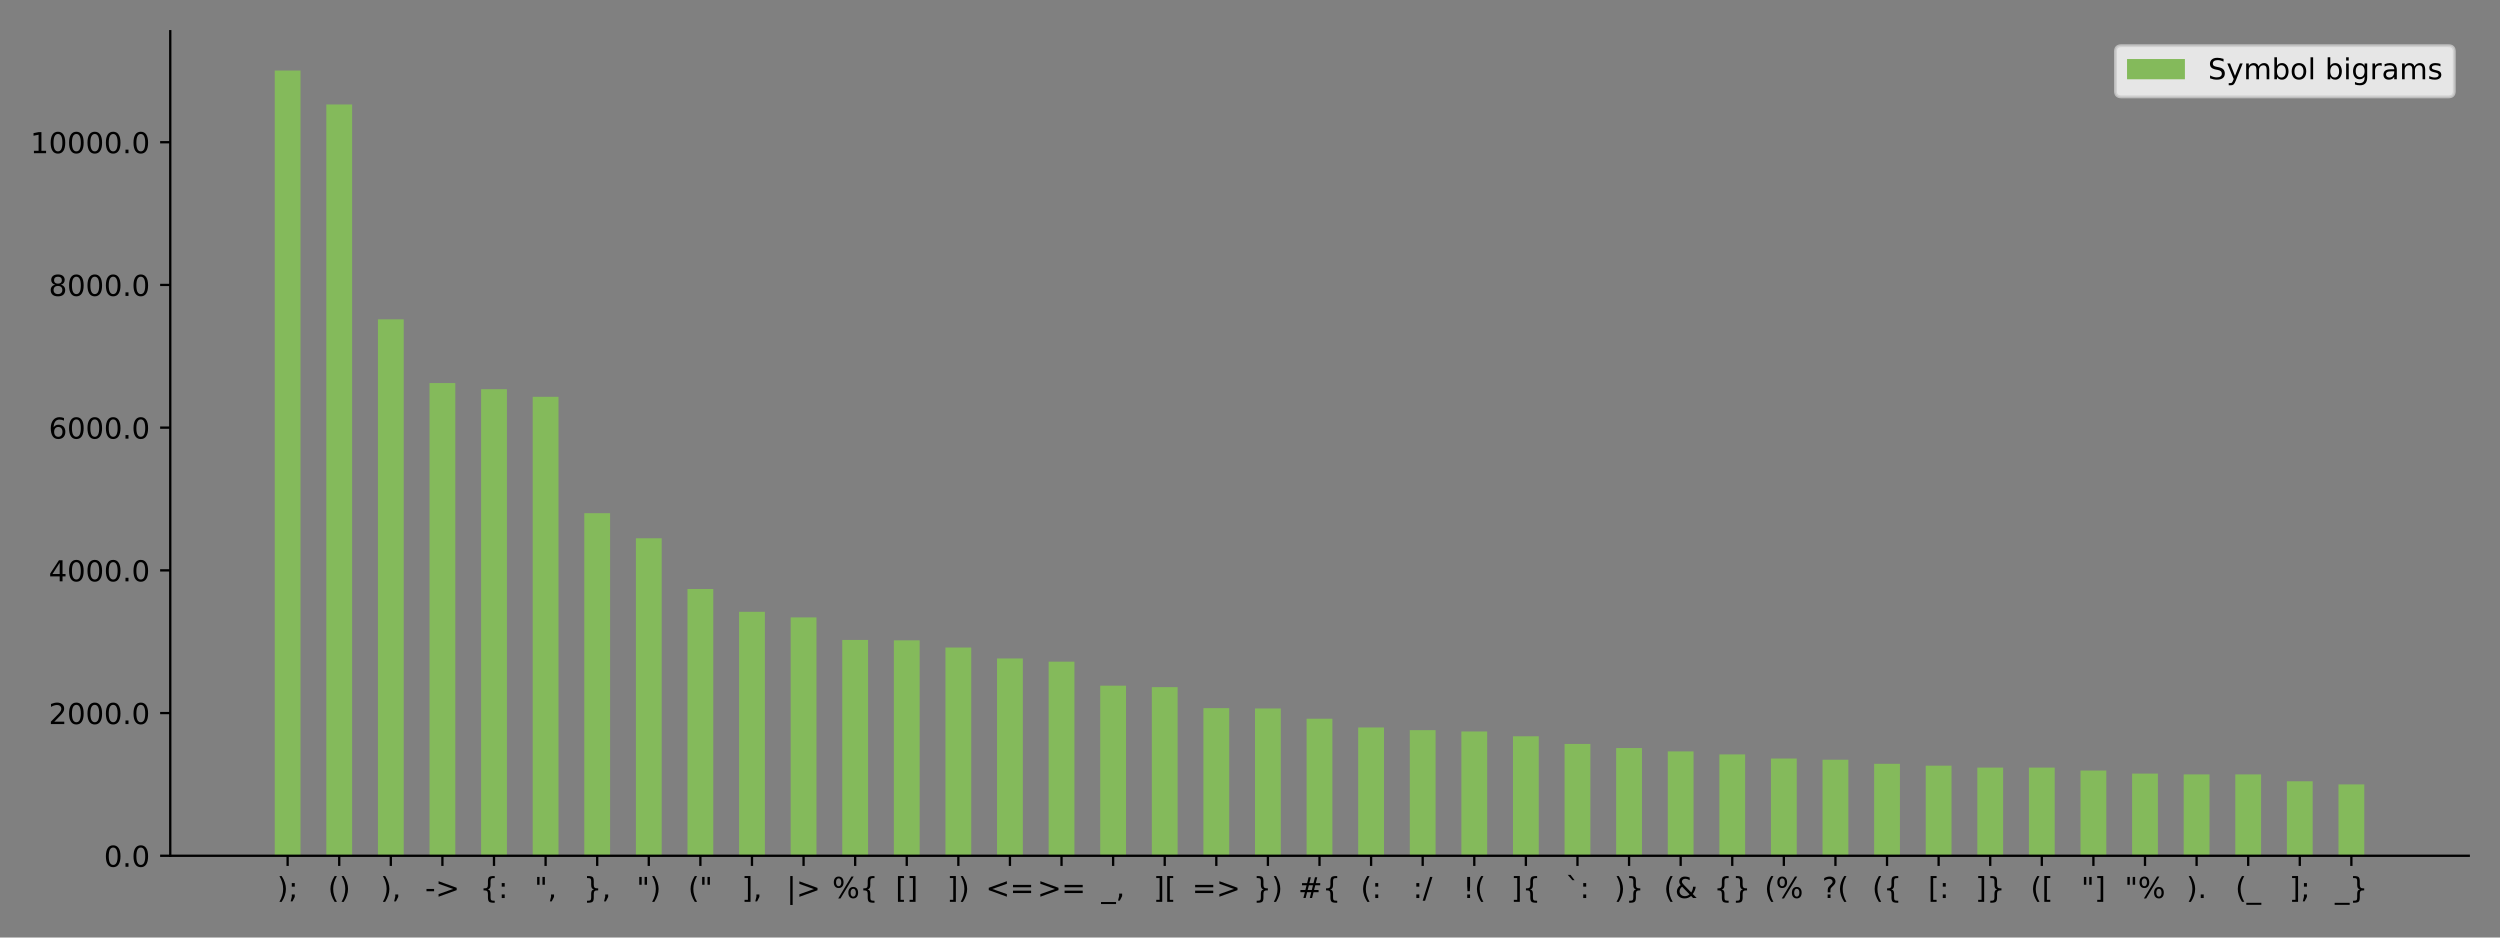 <?xml version="1.0" encoding="utf-8" standalone="no"?>
<!DOCTYPE svg PUBLIC "-//W3C//DTD SVG 1.1//EN"
  "http://www.w3.org/Graphics/SVG/1.1/DTD/svg11.dtd">
<!-- Created with matplotlib (https://matplotlib.org/) -->
<svg height="324pt" version="1.1" viewBox="0 0 864 324" width="864pt" xmlns="http://www.w3.org/2000/svg" xmlns:xlink="http://www.w3.org/1999/xlink">
 <rect x="0" y="0" width="864" height="324" fill="#808080" stroke="none"/>
 <defs>
  <style type="text/css">*{stroke-linecap:butt;stroke-linejoin:round;}</style>
 </defs>
 <g id="figure_1">
  <g id="patch_1">
   <path d="M 0 324 
L 864 324 
L 864 0 
L 0 0 
z
" style="fill:none;"/>
  </g>
  <g id="axes_1">
   <g id="patch_2">
    <path d="M 58.84 295.76 
L 853.2 295.76 
L 853.2 10.8 
L 58.84 10.8 
z
" style="fill:none;"/>
   </g>
   <g id="patch_3">
    <path clip-path="url(#p7d5619ee3f)" d="M 94.947 295.76 
L 103.863 295.76 
L 103.863 24.37 
L 94.947 24.37 
z
" style="fill:#84ba5b;"/>
   </g>
   <g id="patch_4">
    <path clip-path="url(#p7d5619ee3f)" d="M 112.778 295.76 
L 121.693 295.76 
L 121.693 36.108 
L 112.778 36.108 
z
" style="fill:#84ba5b;"/>
   </g>
   <g id="patch_5">
    <path clip-path="url(#p7d5619ee3f)" d="M 130.609 295.76 
L 139.524 295.76 
L 139.524 110.361 
L 130.609 110.361 
z
" style="fill:#84ba5b;"/>
   </g>
   <g id="patch_6">
    <path clip-path="url(#p7d5619ee3f)" d="M 148.44 295.76 
L 157.355 295.76 
L 157.355 132.383 
L 148.44 132.383 
z
" style="fill:#84ba5b;"/>
   </g>
   <g id="patch_7">
    <path clip-path="url(#p7d5619ee3f)" d="M 166.27 295.76 
L 175.186 295.76 
L 175.186 134.504 
L 166.27 134.504 
z
" style="fill:#84ba5b;"/>
   </g>
   <g id="patch_8">
    <path clip-path="url(#p7d5619ee3f)" d="M 184.101 295.76 
L 193.016 295.76 
L 193.016 137.143 
L 184.101 137.143 
z
" style="fill:#84ba5b;"/>
   </g>
   <g id="patch_9">
    <path clip-path="url(#p7d5619ee3f)" d="M 201.932 295.76 
L 210.847 295.76 
L 210.847 177.364 
L 201.932 177.364 
z
" style="fill:#84ba5b;"/>
   </g>
   <g id="patch_10">
    <path clip-path="url(#p7d5619ee3f)" d="M 219.763 295.76 
L 228.678 295.76 
L 228.678 186.02 
L 219.763 186.02 
z
" style="fill:#84ba5b;"/>
   </g>
   <g id="patch_11">
    <path clip-path="url(#p7d5619ee3f)" d="M 237.593 295.76 
L 246.509 295.76 
L 246.509 203.554 
L 237.593 203.554 
z
" style="fill:#84ba5b;"/>
   </g>
   <g id="patch_12">
    <path clip-path="url(#p7d5619ee3f)" d="M 255.424 295.76 
L 264.339 295.76 
L 264.339 211.445 
L 255.424 211.445 
z
" style="fill:#84ba5b;"/>
   </g>
   <g id="patch_13">
    <path clip-path="url(#p7d5619ee3f)" d="M 273.255 295.76 
L 282.17 295.76 
L 282.17 213.369 
L 273.255 213.369 
z
" style="fill:#84ba5b;"/>
   </g>
   <g id="patch_14">
    <path clip-path="url(#p7d5619ee3f)" d="M 291.086 295.76 
L 300.001 295.76 
L 300.001 221.162 
L 291.086 221.162 
z
" style="fill:#84ba5b;"/>
   </g>
   <g id="patch_15">
    <path clip-path="url(#p7d5619ee3f)" d="M 308.916 295.76 
L 317.832 295.76 
L 317.832 221.309 
L 308.916 221.309 
z
" style="fill:#84ba5b;"/>
   </g>
   <g id="patch_16">
    <path clip-path="url(#p7d5619ee3f)" d="M 326.747 295.76 
L 335.662 295.76 
L 335.662 223.776 
L 326.747 223.776 
z
" style="fill:#84ba5b;"/>
   </g>
   <g id="patch_17">
    <path clip-path="url(#p7d5619ee3f)" d="M 344.578 295.76 
L 353.493 295.76 
L 353.493 227.573 
L 344.578 227.573 
z
" style="fill:#84ba5b;"/>
   </g>
   <g id="patch_18">
    <path clip-path="url(#p7d5619ee3f)" d="M 362.409 295.76 
L 371.324 295.76 
L 371.324 228.683 
L 362.409 228.683 
z
" style="fill:#84ba5b;"/>
   </g>
   <g id="patch_19">
    <path clip-path="url(#p7d5619ee3f)" d="M 380.239 295.76 
L 389.155 295.76 
L 389.155 236.969 
L 380.239 236.969 
z
" style="fill:#84ba5b;"/>
   </g>
   <g id="patch_20">
    <path clip-path="url(#p7d5619ee3f)" d="M 398.07 295.76 
L 406.985 295.76 
L 406.985 237.462 
L 398.07 237.462 
z
" style="fill:#84ba5b;"/>
   </g>
   <g id="patch_21">
    <path clip-path="url(#p7d5619ee3f)" d="M 415.901 295.76 
L 424.816 295.76 
L 424.816 244.737 
L 415.901 244.737 
z
" style="fill:#84ba5b;"/>
   </g>
   <g id="patch_22">
    <path clip-path="url(#p7d5619ee3f)" d="M 433.732 295.76 
L 442.647 295.76 
L 442.647 244.836 
L 433.732 244.836 
z
" style="fill:#84ba5b;"/>
   </g>
   <g id="patch_23">
    <path clip-path="url(#p7d5619ee3f)" d="M 451.562 295.76 
L 460.478 295.76 
L 460.478 248.387 
L 451.562 248.387 
z
" style="fill:#84ba5b;"/>
   </g>
   <g id="patch_24">
    <path clip-path="url(#p7d5619ee3f)" d="M 469.393 295.76 
L 478.308 295.76 
L 478.308 251.42 
L 469.393 251.42 
z
" style="fill:#84ba5b;"/>
   </g>
   <g id="patch_25">
    <path clip-path="url(#p7d5619ee3f)" d="M 487.224 295.76 
L 496.139 295.76 
L 496.139 252.333 
L 487.224 252.333 
z
" style="fill:#84ba5b;"/>
   </g>
   <g id="patch_26">
    <path clip-path="url(#p7d5619ee3f)" d="M 505.055 295.76 
L 513.97 295.76 
L 513.97 252.801 
L 505.055 252.801 
z
" style="fill:#84ba5b;"/>
   </g>
   <g id="patch_27">
    <path clip-path="url(#p7d5619ee3f)" d="M 522.885 295.76 
L 531.801 295.76 
L 531.801 254.453 
L 522.885 254.453 
z
" style="fill:#84ba5b;"/>
   </g>
   <g id="patch_28">
    <path clip-path="url(#p7d5619ee3f)" d="M 540.716 295.76 
L 549.631 295.76 
L 549.631 257.092 
L 540.716 257.092 
z
" style="fill:#84ba5b;"/>
   </g>
   <g id="patch_29">
    <path clip-path="url(#p7d5619ee3f)" d="M 558.547 295.76 
L 567.462 295.76 
L 567.462 258.522 
L 558.547 258.522 
z
" style="fill:#84ba5b;"/>
   </g>
   <g id="patch_30">
    <path clip-path="url(#p7d5619ee3f)" d="M 576.378 295.76 
L 585.293 295.76 
L 585.293 259.681 
L 576.378 259.681 
z
" style="fill:#84ba5b;"/>
   </g>
   <g id="patch_31">
    <path clip-path="url(#p7d5619ee3f)" d="M 594.208 295.76 
L 603.124 295.76 
L 603.124 260.717 
L 594.208 260.717 
z
" style="fill:#84ba5b;"/>
   </g>
   <g id="patch_32">
    <path clip-path="url(#p7d5619ee3f)" d="M 612.039 295.76 
L 620.954 295.76 
L 620.954 262.148 
L 612.039 262.148 
z
" style="fill:#84ba5b;"/>
   </g>
   <g id="patch_33">
    <path clip-path="url(#p7d5619ee3f)" d="M 629.87 295.76 
L 638.785 295.76 
L 638.785 262.567 
L 629.87 262.567 
z
" style="fill:#84ba5b;"/>
   </g>
   <g id="patch_34">
    <path clip-path="url(#p7d5619ee3f)" d="M 647.701 295.76 
L 656.616 295.76 
L 656.616 263.972 
L 647.701 263.972 
z
" style="fill:#84ba5b;"/>
   </g>
   <g id="patch_35">
    <path clip-path="url(#p7d5619ee3f)" d="M 665.531 295.76 
L 674.447 295.76 
L 674.447 264.614 
L 665.531 264.614 
z
" style="fill:#84ba5b;"/>
   </g>
   <g id="patch_36">
    <path clip-path="url(#p7d5619ee3f)" d="M 683.362 295.76 
L 692.277 295.76 
L 692.277 265.279 
L 683.362 265.279 
z
" style="fill:#84ba5b;"/>
   </g>
   <g id="patch_37">
    <path clip-path="url(#p7d5619ee3f)" d="M 701.193 295.76 
L 710.108 295.76 
L 710.108 265.279 
L 701.193 265.279 
z
" style="fill:#84ba5b;"/>
   </g>
   <g id="patch_38">
    <path clip-path="url(#p7d5619ee3f)" d="M 719.024 295.76 
L 727.939 295.76 
L 727.939 266.291 
L 719.024 266.291 
z
" style="fill:#84ba5b;"/>
   </g>
   <g id="patch_39">
    <path clip-path="url(#p7d5619ee3f)" d="M 736.854 295.76 
L 745.77 295.76 
L 745.77 267.351 
L 736.854 267.351 
z
" style="fill:#84ba5b;"/>
   </g>
   <g id="patch_40">
    <path clip-path="url(#p7d5619ee3f)" d="M 754.685 295.76 
L 763.6 295.76 
L 763.6 267.622 
L 754.685 267.622 
z
" style="fill:#84ba5b;"/>
   </g>
   <g id="patch_41">
    <path clip-path="url(#p7d5619ee3f)" d="M 772.516 295.76 
L 781.431 295.76 
L 781.431 267.622 
L 772.516 267.622 
z
" style="fill:#84ba5b;"/>
   </g>
   <g id="patch_42">
    <path clip-path="url(#p7d5619ee3f)" d="M 790.347 295.76 
L 799.262 295.76 
L 799.262 270.014 
L 790.347 270.014 
z
" style="fill:#84ba5b;"/>
   </g>
   <g id="patch_43">
    <path clip-path="url(#p7d5619ee3f)" d="M 808.177 295.76 
L 817.093 295.76 
L 817.093 271.099 
L 808.177 271.099 
z
" style="fill:#84ba5b;"/>
   </g>
   <g id="matplotlib.axis_1">
    <g id="xtick_1">
     <g id="line2d_1">
      <defs>
       <path d="M 0 0 
L 0 3.5 
" id="m9cc3ed245c" style="stroke:#000000;stroke-width:0.8;"/>
      </defs>
      <g>
       <use style="stroke:#000000;stroke-width:0.8;" x="99.405" xlink:href="#m9cc3ed245c" y="295.76"/>
      </g>
     </g>
     <g id="text_1">
      <!-- ); -->
      <g transform="translate(95.77 310.358)scale(0.1 -0.1)">
       <defs>
        <path d="M 8.016 75.875 
L 15.828 75.875 
Q 23.141 64.359 26.781 53.312 
Q 30.422 42.281 30.422 31.391 
Q 30.422 20.453 26.781 9.375 
Q 23.141 -1.703 15.828 -13.188 
L 8.016 -13.188 
Q 14.5 -2 17.703 9.062 
Q 20.906 20.125 20.906 31.391 
Q 20.906 42.672 17.703 53.656 
Q 14.5 64.656 8.016 75.875 
z
" id="DejaVuSans-41"/>
        <path d="M 11.719 51.703 
L 22.016 51.703 
L 22.016 39.312 
L 11.719 39.312 
z
M 11.719 12.406 
L 22.016 12.406 
L 22.016 4 
L 14.016 -11.625 
L 7.719 -11.625 
L 11.719 4 
z
" id="DejaVuSans-59"/>
       </defs>
       <use xlink:href="#DejaVuSans-41"/>
       <use x="39.014" xlink:href="#DejaVuSans-59"/>
      </g>
     </g>
    </g>
    <g id="xtick_2">
     <g id="line2d_2">
      <g>
       <use style="stroke:#000000;stroke-width:0.8;" x="117.236" xlink:href="#m9cc3ed245c" y="295.76"/>
      </g>
     </g>
     <g id="text_2">
      <!-- () -->
      <g transform="translate(113.334 310.358)scale(0.1 -0.1)">
       <defs>
        <path d="M 31 75.875 
Q 24.469 64.656 21.281 53.656 
Q 18.109 42.672 18.109 31.391 
Q 18.109 20.125 21.312 9.062 
Q 24.516 -2 31 -13.188 
L 23.188 -13.188 
Q 15.875 -1.703 12.234 9.375 
Q 8.594 20.453 8.594 31.391 
Q 8.594 42.281 12.203 53.312 
Q 15.828 64.359 23.188 75.875 
z
" id="DejaVuSans-40"/>
       </defs>
       <use xlink:href="#DejaVuSans-40"/>
       <use x="39.014" xlink:href="#DejaVuSans-41"/>
      </g>
     </g>
    </g>
    <g id="xtick_3">
     <g id="line2d_3">
      <g>
       <use style="stroke:#000000;stroke-width:0.8;" x="135.066" xlink:href="#m9cc3ed245c" y="295.76"/>
      </g>
     </g>
     <g id="text_3">
      <!-- ), -->
      <g transform="translate(131.527 310.358)scale(0.1 -0.1)">
       <defs>
        <path d="M 11.719 12.406 
L 22.016 12.406 
L 22.016 4 
L 14.016 -11.625 
L 7.719 -11.625 
L 11.719 4 
z
" id="DejaVuSans-44"/>
       </defs>
       <use xlink:href="#DejaVuSans-41"/>
       <use x="39.014" xlink:href="#DejaVuSans-44"/>
      </g>
     </g>
    </g>
    <g id="xtick_4">
     <g id="line2d_4">
      <g>
       <use style="stroke:#000000;stroke-width:0.8;" x="152.897" xlink:href="#m9cc3ed245c" y="295.76"/>
      </g>
     </g>
     <g id="text_4">
      <!-- -&gt; -->
      <g transform="translate(146.903 310.358)scale(0.1 -0.1)">
       <defs>
        <path d="M 4.891 31.391 
L 31.203 31.391 
L 31.203 23.391 
L 4.891 23.391 
z
" id="DejaVuSans-45"/>
        <path d="M 10.594 49.219 
L 10.594 58.109 
L 73.188 35.406 
L 73.188 27.297 
L 10.594 4.594 
L 10.594 13.484 
L 60.891 31.297 
z
" id="DejaVuSans-62"/>
       </defs>
       <use xlink:href="#DejaVuSans-45"/>
       <use x="36.084" xlink:href="#DejaVuSans-62"/>
      </g>
     </g>
    </g>
    <g id="xtick_5">
     <g id="line2d_5">
      <g>
       <use style="stroke:#000000;stroke-width:0.8;" x="170.728" xlink:href="#m9cc3ed245c" y="295.76"/>
      </g>
     </g>
     <g id="text_5">
      <!-- {: -->
      <g transform="translate(165.862 310.358)scale(0.1 -0.1)">
       <defs>
        <path d="M 51.125 -9.281 
L 51.125 -16.312 
L 48.094 -16.312 
Q 35.938 -16.312 31.812 -12.688 
Q 27.688 -9.078 27.688 1.703 
L 27.688 13.375 
Q 27.688 20.75 25.047 23.578 
Q 22.406 26.422 15.484 26.422 
L 12.5 26.422 
L 12.5 33.406 
L 15.484 33.406 
Q 22.469 33.406 25.078 36.203 
Q 27.688 39.016 27.688 46.297 
L 27.688 58.016 
Q 27.688 68.797 31.812 72.391 
Q 35.938 75.984 48.094 75.984 
L 51.125 75.984 
L 51.125 69 
L 47.797 69 
Q 40.922 69 38.812 66.844 
Q 36.719 64.703 36.719 57.812 
L 36.719 45.703 
Q 36.719 38.031 34.5 34.562 
Q 32.281 31.109 26.906 29.891 
Q 32.328 28.562 34.516 25.094 
Q 36.719 21.625 36.719 14.016 
L 36.719 1.906 
Q 36.719 -4.984 38.812 -7.125 
Q 40.922 -9.281 47.797 -9.281 
z
" id="DejaVuSans-123"/>
        <path d="M 11.719 12.406 
L 22.016 12.406 
L 22.016 0 
L 11.719 0 
z
M 11.719 51.703 
L 22.016 51.703 
L 22.016 39.312 
L 11.719 39.312 
z
" id="DejaVuSans-58"/>
       </defs>
       <use xlink:href="#DejaVuSans-123"/>
       <use x="63.623" xlink:href="#DejaVuSans-58"/>
      </g>
     </g>
    </g>
    <g id="xtick_6">
     <g id="line2d_6">
      <g>
       <use style="stroke:#000000;stroke-width:0.8;" x="188.559" xlink:href="#m9cc3ed245c" y="295.76"/>
      </g>
     </g>
     <g id="text_6">
      <!-- ", -->
      <g transform="translate(184.67 310.358)scale(0.1 -0.1)">
       <defs>
        <path d="M 17.922 72.906 
L 17.922 45.797 
L 9.625 45.797 
L 9.625 72.906 
z
M 36.375 72.906 
L 36.375 45.797 
L 28.078 45.797 
L 28.078 72.906 
z
" id="DejaVuSans-34"/>
       </defs>
       <use xlink:href="#DejaVuSans-34"/>
       <use x="45.996" xlink:href="#DejaVuSans-44"/>
      </g>
     </g>
    </g>
    <g id="xtick_7">
     <g id="line2d_7">
      <g>
       <use style="stroke:#000000;stroke-width:0.8;" x="206.389" xlink:href="#m9cc3ed245c" y="295.76"/>
      </g>
     </g>
     <g id="text_7">
      <!-- }, -->
      <g transform="translate(201.619 310.358)scale(0.1 -0.1)">
       <defs>
        <path d="M 12.5 -9.281 
L 15.922 -9.281 
Q 22.75 -9.281 24.828 -7.172 
Q 26.906 -5.078 26.906 1.906 
L 26.906 14.016 
Q 26.906 21.625 29.094 25.094 
Q 31.297 28.562 36.719 29.891 
Q 31.297 31.109 29.094 34.562 
Q 26.906 38.031 26.906 45.703 
L 26.906 57.812 
Q 26.906 64.75 24.828 66.875 
Q 22.75 69 15.922 69 
L 12.5 69 
L 12.5 75.984 
L 15.578 75.984 
Q 27.734 75.984 31.812 72.391 
Q 35.891 68.797 35.891 58.016 
L 35.891 46.297 
Q 35.891 39.016 38.516 36.203 
Q 41.156 33.406 48.094 33.406 
L 51.125 33.406 
L 51.125 26.422 
L 48.094 26.422 
Q 41.156 26.422 38.516 23.578 
Q 35.891 20.75 35.891 13.375 
L 35.891 1.703 
Q 35.891 -9.078 31.812 -12.688 
Q 27.734 -16.312 15.578 -16.312 
L 12.5 -16.312 
z
" id="DejaVuSans-125"/>
       </defs>
       <use xlink:href="#DejaVuSans-125"/>
       <use x="63.623" xlink:href="#DejaVuSans-44"/>
      </g>
     </g>
    </g>
    <g id="xtick_8">
     <g id="line2d_8">
      <g>
       <use style="stroke:#000000;stroke-width:0.8;" x="224.22" xlink:href="#m9cc3ed245c" y="295.76"/>
      </g>
     </g>
     <g id="text_8">
      <!-- ") -->
      <g transform="translate(219.969 310.358)scale(0.1 -0.1)">
       <use xlink:href="#DejaVuSans-34"/>
       <use x="45.996" xlink:href="#DejaVuSans-41"/>
      </g>
     </g>
    </g>
    <g id="xtick_9">
     <g id="line2d_9">
      <g>
       <use style="stroke:#000000;stroke-width:0.8;" x="242.051" xlink:href="#m9cc3ed245c" y="295.76"/>
      </g>
     </g>
     <g id="text_9">
      <!-- (" -->
      <g transform="translate(237.8 310.358)scale(0.1 -0.1)">
       <use xlink:href="#DejaVuSans-40"/>
       <use x="39.014" xlink:href="#DejaVuSans-34"/>
      </g>
     </g>
    </g>
    <g id="xtick_10">
     <g id="line2d_10">
      <g>
       <use style="stroke:#000000;stroke-width:0.8;" x="259.882" xlink:href="#m9cc3ed245c" y="295.76"/>
      </g>
     </g>
     <g id="text_10">
      <!-- ], -->
      <g transform="translate(256.342 310.358)scale(0.1 -0.1)">
       <defs>
        <path d="M 30.422 75.984 
L 30.422 -13.188 
L 9.719 -13.188 
L 9.719 -6.203 
L 21.391 -6.203 
L 21.391 69 
L 9.719 69 
L 9.719 75.984 
z
" id="DejaVuSans-93"/>
       </defs>
       <use xlink:href="#DejaVuSans-93"/>
       <use x="39.014" xlink:href="#DejaVuSans-44"/>
      </g>
     </g>
    </g>
    <g id="xtick_11">
     <g id="line2d_11">
      <g>
       <use style="stroke:#000000;stroke-width:0.8;" x="277.712" xlink:href="#m9cc3ed245c" y="295.76"/>
      </g>
     </g>
     <g id="text_11">
      <!-- |&gt; -->
      <g transform="translate(271.838 310.402)scale(0.1 -0.1)">
       <defs>
        <path d="M 21 76.422 
L 21 -23.578 
L 12.703 -23.578 
L 12.703 76.422 
z
" id="DejaVuSans-124"/>
       </defs>
       <use xlink:href="#DejaVuSans-124"/>
       <use x="33.691" xlink:href="#DejaVuSans-62"/>
      </g>
     </g>
    </g>
    <g id="xtick_12">
     <g id="line2d_12">
      <g>
       <use style="stroke:#000000;stroke-width:0.8;" x="295.543" xlink:href="#m9cc3ed245c" y="295.76"/>
      </g>
     </g>
     <g id="text_12">
      <!-- %{ -->
      <g transform="translate(287.611 310.358)scale(0.1 -0.1)">
       <defs>
        <path d="M 72.703 32.078 
Q 68.453 32.078 66.031 28.469 
Q 63.625 24.859 63.625 18.406 
Q 63.625 12.062 66.031 8.422 
Q 68.453 4.781 72.703 4.781 
Q 76.859 4.781 79.266 8.422 
Q 81.688 12.062 81.688 18.406 
Q 81.688 24.812 79.266 28.438 
Q 76.859 32.078 72.703 32.078 
z
M 72.703 38.281 
Q 80.422 38.281 84.953 32.906 
Q 89.5 27.547 89.5 18.406 
Q 89.5 9.281 84.938 3.922 
Q 80.375 -1.422 72.703 -1.422 
Q 64.891 -1.422 60.344 3.922 
Q 55.812 9.281 55.812 18.406 
Q 55.812 27.594 60.375 32.938 
Q 64.938 38.281 72.703 38.281 
z
M 22.312 68.016 
Q 18.109 68.016 15.688 64.375 
Q 13.281 60.75 13.281 54.391 
Q 13.281 47.953 15.672 44.328 
Q 18.062 40.719 22.312 40.719 
Q 26.562 40.719 28.969 44.328 
Q 31.391 47.953 31.391 54.391 
Q 31.391 60.688 28.953 64.344 
Q 26.516 68.016 22.312 68.016 
z
M 66.406 74.219 
L 74.219 74.219 
L 28.609 -1.422 
L 20.797 -1.422 
z
M 22.312 74.219 
Q 30.031 74.219 34.609 68.875 
Q 39.203 63.531 39.203 54.391 
Q 39.203 45.172 34.641 39.844 
Q 30.078 34.516 22.312 34.516 
Q 14.547 34.516 10.031 39.859 
Q 5.516 45.219 5.516 54.391 
Q 5.516 63.484 10.047 68.844 
Q 14.594 74.219 22.312 74.219 
z
" id="DejaVuSans-37"/>
       </defs>
       <use xlink:href="#DejaVuSans-37"/>
       <use x="95.02" xlink:href="#DejaVuSans-123"/>
      </g>
     </g>
    </g>
    <g id="xtick_13">
     <g id="line2d_13">
      <g>
       <use style="stroke:#000000;stroke-width:0.8;" x="313.374" xlink:href="#m9cc3ed245c" y="295.76"/>
      </g>
     </g>
     <g id="text_13">
      <!-- [] -->
      <g transform="translate(309.472 310.358)scale(0.1 -0.1)">
       <defs>
        <path d="M 8.594 75.984 
L 29.297 75.984 
L 29.297 69 
L 17.578 69 
L 17.578 -6.203 
L 29.297 -6.203 
L 29.297 -13.188 
L 8.594 -13.188 
z
" id="DejaVuSans-91"/>
       </defs>
       <use xlink:href="#DejaVuSans-91"/>
       <use x="39.014" xlink:href="#DejaVuSans-93"/>
      </g>
     </g>
    </g>
    <g id="xtick_14">
     <g id="line2d_14">
      <g>
       <use style="stroke:#000000;stroke-width:0.8;" x="331.205" xlink:href="#m9cc3ed245c" y="295.76"/>
      </g>
     </g>
     <g id="text_14">
      <!-- ]) -->
      <g transform="translate(327.303 310.358)scale(0.1 -0.1)">
       <use xlink:href="#DejaVuSans-93"/>
       <use x="39.014" xlink:href="#DejaVuSans-41"/>
      </g>
     </g>
    </g>
    <g id="xtick_15">
     <g id="line2d_15">
      <g>
       <use style="stroke:#000000;stroke-width:0.8;" x="349.035" xlink:href="#m9cc3ed245c" y="295.76"/>
      </g>
     </g>
     <g id="text_15">
      <!-- &lt;= -->
      <g transform="translate(340.656 310.358)scale(0.1 -0.1)">
       <defs>
        <path d="M 73.188 49.219 
L 22.797 31.297 
L 73.188 13.484 
L 73.188 4.594 
L 10.594 27.297 
L 10.594 35.406 
L 73.188 58.109 
z
" id="DejaVuSans-60"/>
        <path d="M 10.594 45.406 
L 73.188 45.406 
L 73.188 37.203 
L 10.594 37.203 
z
M 10.594 25.484 
L 73.188 25.484 
L 73.188 17.188 
L 10.594 17.188 
z
" id="DejaVuSans-61"/>
       </defs>
       <use xlink:href="#DejaVuSans-60"/>
       <use x="83.789" xlink:href="#DejaVuSans-61"/>
      </g>
     </g>
    </g>
    <g id="xtick_16">
     <g id="line2d_16">
      <g>
       <use style="stroke:#000000;stroke-width:0.8;" x="366.866" xlink:href="#m9cc3ed245c" y="295.76"/>
      </g>
     </g>
     <g id="text_16">
      <!-- &gt;= -->
      <g transform="translate(358.487 310.358)scale(0.1 -0.1)">
       <use xlink:href="#DejaVuSans-62"/>
       <use x="83.789" xlink:href="#DejaVuSans-61"/>
      </g>
     </g>
    </g>
    <g id="xtick_17">
     <g id="line2d_17">
      <g>
       <use style="stroke:#000000;stroke-width:0.8;" x="384.697" xlink:href="#m9cc3ed245c" y="295.76"/>
      </g>
     </g>
     <g id="text_17">
      <!-- _, -->
      <g transform="translate(380.608 310.08)scale(0.1 -0.1)">
       <defs>
        <path d="M 50.984 -16.609 
L 50.984 -23.578 
L -0.984 -23.578 
L -0.984 -16.609 
z
" id="DejaVuSans-95"/>
       </defs>
       <use xlink:href="#DejaVuSans-95"/>
       <use x="50" xlink:href="#DejaVuSans-44"/>
      </g>
     </g>
    </g>
    <g id="xtick_18">
     <g id="line2d_18">
      <g>
       <use style="stroke:#000000;stroke-width:0.8;" x="402.528" xlink:href="#m9cc3ed245c" y="295.76"/>
      </g>
     </g>
     <g id="text_18">
      <!-- ][ -->
      <g transform="translate(398.626 310.358)scale(0.1 -0.1)">
       <use xlink:href="#DejaVuSans-93"/>
       <use x="39.014" xlink:href="#DejaVuSans-91"/>
      </g>
     </g>
    </g>
    <g id="xtick_19">
     <g id="line2d_19">
      <g>
       <use style="stroke:#000000;stroke-width:0.8;" x="420.358" xlink:href="#m9cc3ed245c" y="295.76"/>
      </g>
     </g>
     <g id="text_19">
      <!-- =&gt; -->
      <g transform="translate(411.979 310.358)scale(0.1 -0.1)">
       <use xlink:href="#DejaVuSans-61"/>
       <use x="83.789" xlink:href="#DejaVuSans-62"/>
      </g>
     </g>
    </g>
    <g id="xtick_20">
     <g id="line2d_20">
      <g>
       <use style="stroke:#000000;stroke-width:0.8;" x="438.189" xlink:href="#m9cc3ed245c" y="295.76"/>
      </g>
     </g>
     <g id="text_20">
      <!-- }) -->
      <g transform="translate(433.057 310.358)scale(0.1 -0.1)">
       <use xlink:href="#DejaVuSans-125"/>
       <use x="63.623" xlink:href="#DejaVuSans-41"/>
      </g>
     </g>
    </g>
    <g id="xtick_21">
     <g id="line2d_21">
      <g>
       <use style="stroke:#000000;stroke-width:0.8;" x="456.02" xlink:href="#m9cc3ed245c" y="295.76"/>
      </g>
     </g>
     <g id="text_21">
      <!-- #{ -->
      <g transform="translate(448.649 310.358)scale(0.1 -0.1)">
       <defs>
        <path d="M 51.125 44 
L 36.922 44 
L 32.812 27.688 
L 47.125 27.688 
z
M 43.797 71.781 
L 38.719 51.516 
L 52.984 51.516 
L 58.109 71.781 
L 65.922 71.781 
L 60.891 51.516 
L 76.125 51.516 
L 76.125 44 
L 58.984 44 
L 54.984 27.688 
L 70.516 27.688 
L 70.516 20.219 
L 53.078 20.219 
L 48 0 
L 40.188 0 
L 45.219 20.219 
L 30.906 20.219 
L 25.875 0 
L 18.016 0 
L 23.094 20.219 
L 7.719 20.219 
L 7.719 27.688 
L 24.906 27.688 
L 29 44 
L 13.281 44 
L 13.281 51.516 
L 30.906 51.516 
L 35.891 71.781 
z
" id="DejaVuSans-35"/>
       </defs>
       <use xlink:href="#DejaVuSans-35"/>
       <use x="83.789" xlink:href="#DejaVuSans-123"/>
      </g>
     </g>
    </g>
    <g id="xtick_22">
     <g id="line2d_22">
      <g>
       <use style="stroke:#000000;stroke-width:0.8;" x="473.851" xlink:href="#m9cc3ed245c" y="295.76"/>
      </g>
     </g>
     <g id="text_22">
      <!-- (: -->
      <g transform="translate(470.216 310.358)scale(0.1 -0.1)">
       <use xlink:href="#DejaVuSans-40"/>
       <use x="39.014" xlink:href="#DejaVuSans-58"/>
      </g>
     </g>
    </g>
    <g id="xtick_23">
     <g id="line2d_23">
      <g>
       <use style="stroke:#000000;stroke-width:0.8;" x="491.682" xlink:href="#m9cc3ed245c" y="295.76"/>
      </g>
     </g>
     <g id="text_23">
      <!-- :/ -->
      <g transform="translate(488.313 310.358)scale(0.1 -0.1)">
       <defs>
        <path d="M 25.391 72.906 
L 33.688 72.906 
L 8.297 -9.281 
L 0 -9.281 
z
" id="DejaVuSans-47"/>
       </defs>
       <use xlink:href="#DejaVuSans-58"/>
       <use x="33.691" xlink:href="#DejaVuSans-47"/>
      </g>
     </g>
    </g>
    <g id="xtick_24">
     <g id="line2d_24">
      <g>
       <use style="stroke:#000000;stroke-width:0.8;" x="509.512" xlink:href="#m9cc3ed245c" y="295.76"/>
      </g>
     </g>
     <g id="text_24">
      <!-- !( -->
      <g transform="translate(505.557 310.358)scale(0.1 -0.1)">
       <defs>
        <path d="M 15.094 12.406 
L 25 12.406 
L 25 0 
L 15.094 0 
z
M 15.094 72.906 
L 25 72.906 
L 25 40.922 
L 24.031 23.484 
L 16.109 23.484 
L 15.094 40.922 
z
" id="DejaVuSans-33"/>
       </defs>
       <use xlink:href="#DejaVuSans-33"/>
       <use x="40.088" xlink:href="#DejaVuSans-40"/>
      </g>
     </g>
    </g>
    <g id="xtick_25">
     <g id="line2d_25">
      <g>
       <use style="stroke:#000000;stroke-width:0.8;" x="527.343" xlink:href="#m9cc3ed245c" y="295.76"/>
      </g>
     </g>
     <g id="text_25">
      <!-- ]{ -->
      <g transform="translate(522.211 310.358)scale(0.1 -0.1)">
       <use xlink:href="#DejaVuSans-93"/>
       <use x="39.014" xlink:href="#DejaVuSans-123"/>
      </g>
     </g>
    </g>
    <g id="xtick_26">
     <g id="line2d_26">
      <g>
       <use style="stroke:#000000;stroke-width:0.8;" x="545.174" xlink:href="#m9cc3ed245c" y="295.76"/>
      </g>
     </g>
     <g id="text_26">
      <!-- `: -->
      <g transform="translate(540.989 310.358)scale(0.1 -0.1)">
       <defs>
        <path d="M 17.922 79.984 
L 31.688 61.719 
L 24.219 61.719 
L 8.297 79.984 
z
" id="DejaVuSans-96"/>
       </defs>
       <use xlink:href="#DejaVuSans-96"/>
       <use x="50" xlink:href="#DejaVuSans-58"/>
      </g>
     </g>
    </g>
    <g id="xtick_27">
     <g id="line2d_27">
      <g>
       <use style="stroke:#000000;stroke-width:0.8;" x="563.005" xlink:href="#m9cc3ed245c" y="295.76"/>
      </g>
     </g>
     <g id="text_27">
      <!-- )} -->
      <g transform="translate(557.872 310.358)scale(0.1 -0.1)">
       <use xlink:href="#DejaVuSans-41"/>
       <use x="39.014" xlink:href="#DejaVuSans-125"/>
      </g>
     </g>
    </g>
    <g id="xtick_28">
     <g id="line2d_28">
      <g>
       <use style="stroke:#000000;stroke-width:0.8;" x="580.835" xlink:href="#m9cc3ed245c" y="295.76"/>
      </g>
     </g>
     <g id="text_28">
      <!-- (&amp; -->
      <g transform="translate(574.985 310.358)scale(0.1 -0.1)">
       <defs>
        <path d="M 24.312 39.203 
Q 19.875 35.25 17.797 31.312 
Q 15.719 27.391 15.719 23.094 
Q 15.719 15.969 20.891 11.234 
Q 26.078 6.5 33.891 6.5 
Q 38.531 6.5 42.578 8.031 
Q 46.625 9.578 50.203 12.703 
z
M 31.203 44.672 
L 56 19.281 
Q 58.891 23.641 60.5 28.594 
Q 62.109 33.547 62.406 39.109 
L 71.484 39.109 
Q 70.906 32.672 68.359 26.359 
Q 65.828 20.062 61.281 13.922 
L 74.906 0 
L 62.594 0 
L 55.609 7.172 
Q 50.531 2.828 44.969 0.703 
Q 39.406 -1.422 33.016 -1.422 
Q 21.234 -1.422 13.766 5.297 
Q 6.297 12.016 6.297 22.516 
Q 6.297 28.766 9.562 34.25 
Q 12.844 39.75 19.391 44.578 
Q 17.047 47.656 15.812 50.703 
Q 14.594 53.766 14.594 56.688 
Q 14.594 64.594 20.016 69.406 
Q 25.438 74.219 34.422 74.219 
Q 38.484 74.219 42.5 73.344 
Q 46.531 72.469 50.688 70.703 
L 50.688 61.812 
Q 46.438 64.109 42.578 65.297 
Q 38.719 66.5 35.406 66.5 
Q 30.281 66.5 27.078 63.781 
Q 23.875 61.078 23.875 56.781 
Q 23.875 54.297 25.312 51.781 
Q 26.766 49.266 31.203 44.672 
z
" id="DejaVuSans-38"/>
       </defs>
       <use xlink:href="#DejaVuSans-40"/>
       <use x="39.014" xlink:href="#DejaVuSans-38"/>
      </g>
     </g>
    </g>
    <g id="xtick_29">
     <g id="line2d_29">
      <g>
       <use style="stroke:#000000;stroke-width:0.8;" x="598.666" xlink:href="#m9cc3ed245c" y="295.76"/>
      </g>
     </g>
     <g id="text_29">
      <!-- {} -->
      <g transform="translate(592.304 310.358)scale(0.1 -0.1)">
       <use xlink:href="#DejaVuSans-123"/>
       <use x="63.623" xlink:href="#DejaVuSans-125"/>
      </g>
     </g>
    </g>
    <g id="xtick_30">
     <g id="line2d_30">
      <g>
       <use style="stroke:#000000;stroke-width:0.8;" x="616.497" xlink:href="#m9cc3ed245c" y="295.76"/>
      </g>
     </g>
     <g id="text_30">
      <!-- (% -->
      <g transform="translate(609.795 310.358)scale(0.1 -0.1)">
       <use xlink:href="#DejaVuSans-40"/>
       <use x="39.014" xlink:href="#DejaVuSans-37"/>
      </g>
     </g>
    </g>
    <g id="xtick_31">
     <g id="line2d_31">
      <g>
       <use style="stroke:#000000;stroke-width:0.8;" x="634.328" xlink:href="#m9cc3ed245c" y="295.76"/>
      </g>
     </g>
     <g id="text_31">
      <!-- ?( -->
      <g transform="translate(629.723 310.358)scale(0.1 -0.1)">
       <defs>
        <path d="M 19.094 12.406 
L 29 12.406 
L 29 0 
L 19.094 0 
z
M 28.719 19.578 
L 19.391 19.578 
L 19.391 27.094 
Q 19.391 32.031 20.75 35.203 
Q 22.125 38.375 26.516 42.578 
L 30.906 46.922 
Q 33.688 49.516 34.938 51.812 
Q 36.188 54.109 36.188 56.5 
Q 36.188 60.844 32.984 63.531 
Q 29.781 66.219 24.516 66.219 
Q 20.656 66.219 16.281 64.5 
Q 11.922 62.797 7.172 59.516 
L 7.172 68.703 
Q 11.766 71.484 16.469 72.844 
Q 21.188 74.219 26.219 74.219 
Q 35.203 74.219 40.641 69.484 
Q 46.094 64.75 46.094 56.984 
Q 46.094 53.266 44.328 49.922 
Q 42.578 46.578 38.188 42.391 
L 33.891 38.188 
Q 31.594 35.891 30.641 34.594 
Q 29.688 33.297 29.297 32.078 
Q 29 31.062 28.859 29.594 
Q 28.719 28.125 28.719 25.594 
z
" id="DejaVuSans-63"/>
       </defs>
       <use xlink:href="#DejaVuSans-63"/>
       <use x="53.076" xlink:href="#DejaVuSans-40"/>
      </g>
     </g>
    </g>
    <g id="xtick_32">
     <g id="line2d_32">
      <g>
       <use style="stroke:#000000;stroke-width:0.8;" x="652.158" xlink:href="#m9cc3ed245c" y="295.76"/>
      </g>
     </g>
     <g id="text_32">
      <!-- ({ -->
      <g transform="translate(647.026 310.358)scale(0.1 -0.1)">
       <use xlink:href="#DejaVuSans-40"/>
       <use x="39.014" xlink:href="#DejaVuSans-123"/>
      </g>
     </g>
    </g>
    <g id="xtick_33">
     <g id="line2d_33">
      <g>
       <use style="stroke:#000000;stroke-width:0.8;" x="669.989" xlink:href="#m9cc3ed245c" y="295.76"/>
      </g>
     </g>
     <g id="text_33">
      <!-- [: -->
      <g transform="translate(666.354 310.358)scale(0.1 -0.1)">
       <use xlink:href="#DejaVuSans-91"/>
       <use x="39.014" xlink:href="#DejaVuSans-58"/>
      </g>
     </g>
    </g>
    <g id="xtick_34">
     <g id="line2d_34">
      <g>
       <use style="stroke:#000000;stroke-width:0.8;" x="687.82" xlink:href="#m9cc3ed245c" y="295.76"/>
      </g>
     </g>
     <g id="text_34">
      <!-- ]} -->
      <g transform="translate(682.688 310.358)scale(0.1 -0.1)">
       <use xlink:href="#DejaVuSans-93"/>
       <use x="39.014" xlink:href="#DejaVuSans-125"/>
      </g>
     </g>
    </g>
    <g id="xtick_35">
     <g id="line2d_35">
      <g>
       <use style="stroke:#000000;stroke-width:0.8;" x="705.651" xlink:href="#m9cc3ed245c" y="295.76"/>
      </g>
     </g>
     <g id="text_35">
      <!-- ([ -->
      <g transform="translate(701.749 310.358)scale(0.1 -0.1)">
       <use xlink:href="#DejaVuSans-40"/>
       <use x="39.014" xlink:href="#DejaVuSans-91"/>
      </g>
     </g>
    </g>
    <g id="xtick_36">
     <g id="line2d_36">
      <g>
       <use style="stroke:#000000;stroke-width:0.8;" x="723.481" xlink:href="#m9cc3ed245c" y="295.76"/>
      </g>
     </g>
     <g id="text_36">
      <!-- "] -->
      <g transform="translate(719.23 310.358)scale(0.1 -0.1)">
       <use xlink:href="#DejaVuSans-34"/>
       <use x="45.996" xlink:href="#DejaVuSans-93"/>
      </g>
     </g>
    </g>
    <g id="xtick_37">
     <g id="line2d_37">
      <g>
       <use style="stroke:#000000;stroke-width:0.8;" x="741.312" xlink:href="#m9cc3ed245c" y="295.76"/>
      </g>
     </g>
     <g id="text_37">
      <!-- "% -->
      <g transform="translate(734.261 310.358)scale(0.1 -0.1)">
       <use xlink:href="#DejaVuSans-34"/>
       <use x="45.996" xlink:href="#DejaVuSans-37"/>
      </g>
     </g>
    </g>
    <g id="xtick_38">
     <g id="line2d_38">
      <g>
       <use style="stroke:#000000;stroke-width:0.8;" x="759.143" xlink:href="#m9cc3ed245c" y="295.76"/>
      </g>
     </g>
     <g id="text_38">
      <!-- ). -->
      <g transform="translate(755.603 310.358)scale(0.1 -0.1)">
       <defs>
        <path d="M 10.688 12.406 
L 21 12.406 
L 21 0 
L 10.688 0 
z
" id="DejaVuSans-46"/>
       </defs>
       <use xlink:href="#DejaVuSans-41"/>
       <use x="39.014" xlink:href="#DejaVuSans-46"/>
      </g>
     </g>
    </g>
    <g id="xtick_39">
     <g id="line2d_39">
      <g>
       <use style="stroke:#000000;stroke-width:0.8;" x="776.974" xlink:href="#m9cc3ed245c" y="295.76"/>
      </g>
     </g>
     <g id="text_39">
      <!-- (_ -->
      <g transform="translate(772.523 310.348)scale(0.1 -0.1)">
       <use xlink:href="#DejaVuSans-40"/>
       <use x="39.014" xlink:href="#DejaVuSans-95"/>
      </g>
     </g>
    </g>
    <g id="xtick_40">
     <g id="line2d_40">
      <g>
       <use style="stroke:#000000;stroke-width:0.8;" x="794.804" xlink:href="#m9cc3ed245c" y="295.76"/>
      </g>
     </g>
     <g id="text_40">
      <!-- ]; -->
      <g transform="translate(791.169 310.358)scale(0.1 -0.1)">
       <use xlink:href="#DejaVuSans-93"/>
       <use x="39.014" xlink:href="#DejaVuSans-59"/>
      </g>
     </g>
    </g>
    <g id="xtick_41">
     <g id="line2d_41">
      <g>
       <use style="stroke:#000000;stroke-width:0.8;" x="812.635" xlink:href="#m9cc3ed245c" y="295.76"/>
      </g>
     </g>
     <g id="text_41">
      <!-- _} -->
      <g transform="translate(806.954 310.358)scale(0.1 -0.1)">
       <use xlink:href="#DejaVuSans-95"/>
       <use x="50" xlink:href="#DejaVuSans-125"/>
      </g>
     </g>
    </g>
   </g>
   <g id="matplotlib.axis_2">
    <g id="ytick_1">
     <g id="line2d_42">
      <defs>
       <path d="M 0 0 
L -3.5 0 
" id="me2253cddf5" style="stroke:#000000;stroke-width:0.8;"/>
      </defs>
      <g>
       <use style="stroke:#000000;stroke-width:0.8;" x="58.84" xlink:href="#me2253cddf5" y="295.76"/>
      </g>
     </g>
     <g id="text_42">
      <!-- 0.0 -->
      <g transform="translate(35.937 299.559)scale(0.1 -0.1)">
       <defs>
        <path d="M 31.781 66.406 
Q 24.172 66.406 20.328 58.906 
Q 16.5 51.422 16.5 36.375 
Q 16.5 21.391 20.328 13.891 
Q 24.172 6.391 31.781 6.391 
Q 39.453 6.391 43.281 13.891 
Q 47.125 21.391 47.125 36.375 
Q 47.125 51.422 43.281 58.906 
Q 39.453 66.406 31.781 66.406 
z
M 31.781 74.219 
Q 44.047 74.219 50.516 64.516 
Q 56.984 54.828 56.984 36.375 
Q 56.984 17.969 50.516 8.266 
Q 44.047 -1.422 31.781 -1.422 
Q 19.531 -1.422 13.062 8.266 
Q 6.594 17.969 6.594 36.375 
Q 6.594 54.828 13.062 64.516 
Q 19.531 74.219 31.781 74.219 
z
" id="DejaVuSans-48"/>
       </defs>
       <use xlink:href="#DejaVuSans-48"/>
       <use x="63.623" xlink:href="#DejaVuSans-46"/>
       <use x="95.41" xlink:href="#DejaVuSans-48"/>
      </g>
     </g>
    </g>
    <g id="ytick_2">
     <g id="line2d_43">
      <g>
       <use style="stroke:#000000;stroke-width:0.8;" x="58.84" xlink:href="#me2253cddf5" y="246.439"/>
      </g>
     </g>
     <g id="text_43">
      <!-- 2000.0 -->
      <g transform="translate(16.849 250.238)scale(0.1 -0.1)">
       <defs>
        <path d="M 19.188 8.297 
L 53.609 8.297 
L 53.609 0 
L 7.328 0 
L 7.328 8.297 
Q 12.938 14.109 22.625 23.891 
Q 32.328 33.688 34.812 36.531 
Q 39.547 41.844 41.422 45.531 
Q 43.312 49.219 43.312 52.781 
Q 43.312 58.594 39.234 62.25 
Q 35.156 65.922 28.609 65.922 
Q 23.969 65.922 18.812 64.312 
Q 13.672 62.703 7.812 59.422 
L 7.812 69.391 
Q 13.766 71.781 18.938 73 
Q 24.125 74.219 28.422 74.219 
Q 39.75 74.219 46.484 68.547 
Q 53.219 62.891 53.219 53.422 
Q 53.219 48.922 51.531 44.891 
Q 49.859 40.875 45.406 35.406 
Q 44.188 33.984 37.641 27.219 
Q 31.109 20.453 19.188 8.297 
z
" id="DejaVuSans-50"/>
       </defs>
       <use xlink:href="#DejaVuSans-50"/>
       <use x="63.623" xlink:href="#DejaVuSans-48"/>
       <use x="127.246" xlink:href="#DejaVuSans-48"/>
       <use x="190.869" xlink:href="#DejaVuSans-48"/>
       <use x="254.492" xlink:href="#DejaVuSans-46"/>
       <use x="286.279" xlink:href="#DejaVuSans-48"/>
      </g>
     </g>
    </g>
    <g id="ytick_3">
     <g id="line2d_44">
      <g>
       <use style="stroke:#000000;stroke-width:0.8;" x="58.84" xlink:href="#me2253cddf5" y="197.117"/>
      </g>
     </g>
     <g id="text_44">
      <!-- 4000.0 -->
      <g transform="translate(16.849 200.917)scale(0.1 -0.1)">
       <defs>
        <path d="M 37.797 64.312 
L 12.891 25.391 
L 37.797 25.391 
z
M 35.203 72.906 
L 47.609 72.906 
L 47.609 25.391 
L 58.016 25.391 
L 58.016 17.188 
L 47.609 17.188 
L 47.609 0 
L 37.797 0 
L 37.797 17.188 
L 4.891 17.188 
L 4.891 26.703 
z
" id="DejaVuSans-52"/>
       </defs>
       <use xlink:href="#DejaVuSans-52"/>
       <use x="63.623" xlink:href="#DejaVuSans-48"/>
       <use x="127.246" xlink:href="#DejaVuSans-48"/>
       <use x="190.869" xlink:href="#DejaVuSans-48"/>
       <use x="254.492" xlink:href="#DejaVuSans-46"/>
       <use x="286.279" xlink:href="#DejaVuSans-48"/>
      </g>
     </g>
    </g>
    <g id="ytick_4">
     <g id="line2d_45">
      <g>
       <use style="stroke:#000000;stroke-width:0.8;" x="58.84" xlink:href="#me2253cddf5" y="147.796"/>
      </g>
     </g>
     <g id="text_45">
      <!-- 6000.0 -->
      <g transform="translate(16.849 151.595)scale(0.1 -0.1)">
       <defs>
        <path d="M 33.016 40.375 
Q 26.375 40.375 22.484 35.828 
Q 18.609 31.297 18.609 23.391 
Q 18.609 15.531 22.484 10.953 
Q 26.375 6.391 33.016 6.391 
Q 39.656 6.391 43.531 10.953 
Q 47.406 15.531 47.406 23.391 
Q 47.406 31.297 43.531 35.828 
Q 39.656 40.375 33.016 40.375 
z
M 52.594 71.297 
L 52.594 62.312 
Q 48.875 64.062 45.094 64.984 
Q 41.312 65.922 37.594 65.922 
Q 27.828 65.922 22.672 59.328 
Q 17.531 52.734 16.797 39.406 
Q 19.672 43.656 24.016 45.922 
Q 28.375 48.188 33.594 48.188 
Q 44.578 48.188 50.953 41.516 
Q 57.328 34.859 57.328 23.391 
Q 57.328 12.156 50.688 5.359 
Q 44.047 -1.422 33.016 -1.422 
Q 20.359 -1.422 13.672 8.266 
Q 6.984 17.969 6.984 36.375 
Q 6.984 53.656 15.188 63.938 
Q 23.391 74.219 37.203 74.219 
Q 40.922 74.219 44.703 73.484 
Q 48.484 72.75 52.594 71.297 
z
" id="DejaVuSans-54"/>
       </defs>
       <use xlink:href="#DejaVuSans-54"/>
       <use x="63.623" xlink:href="#DejaVuSans-48"/>
       <use x="127.246" xlink:href="#DejaVuSans-48"/>
       <use x="190.869" xlink:href="#DejaVuSans-48"/>
       <use x="254.492" xlink:href="#DejaVuSans-46"/>
       <use x="286.279" xlink:href="#DejaVuSans-48"/>
      </g>
     </g>
    </g>
    <g id="ytick_5">
     <g id="line2d_46">
      <g>
       <use style="stroke:#000000;stroke-width:0.8;" x="58.84" xlink:href="#me2253cddf5" y="98.475"/>
      </g>
     </g>
     <g id="text_46">
      <!-- 8000.0 -->
      <g transform="translate(16.849 102.274)scale(0.1 -0.1)">
       <defs>
        <path d="M 31.781 34.625 
Q 24.75 34.625 20.719 30.859 
Q 16.703 27.094 16.703 20.516 
Q 16.703 13.922 20.719 10.156 
Q 24.75 6.391 31.781 6.391 
Q 38.812 6.391 42.859 10.172 
Q 46.922 13.969 46.922 20.516 
Q 46.922 27.094 42.891 30.859 
Q 38.875 34.625 31.781 34.625 
z
M 21.922 38.812 
Q 15.578 40.375 12.031 44.719 
Q 8.5 49.078 8.5 55.328 
Q 8.5 64.062 14.719 69.141 
Q 20.953 74.219 31.781 74.219 
Q 42.672 74.219 48.875 69.141 
Q 55.078 64.062 55.078 55.328 
Q 55.078 49.078 51.531 44.719 
Q 48 40.375 41.703 38.812 
Q 48.828 37.156 52.797 32.312 
Q 56.781 27.484 56.781 20.516 
Q 56.781 9.906 50.312 4.234 
Q 43.844 -1.422 31.781 -1.422 
Q 19.734 -1.422 13.25 4.234 
Q 6.781 9.906 6.781 20.516 
Q 6.781 27.484 10.781 32.312 
Q 14.797 37.156 21.922 38.812 
z
M 18.312 54.391 
Q 18.312 48.734 21.844 45.562 
Q 25.391 42.391 31.781 42.391 
Q 38.141 42.391 41.719 45.562 
Q 45.312 48.734 45.312 54.391 
Q 45.312 60.062 41.719 63.234 
Q 38.141 66.406 31.781 66.406 
Q 25.391 66.406 21.844 63.234 
Q 18.312 60.062 18.312 54.391 
z
" id="DejaVuSans-56"/>
       </defs>
       <use xlink:href="#DejaVuSans-56"/>
       <use x="63.623" xlink:href="#DejaVuSans-48"/>
       <use x="127.246" xlink:href="#DejaVuSans-48"/>
       <use x="190.869" xlink:href="#DejaVuSans-48"/>
       <use x="254.492" xlink:href="#DejaVuSans-46"/>
       <use x="286.279" xlink:href="#DejaVuSans-48"/>
      </g>
     </g>
    </g>
    <g id="ytick_6">
     <g id="line2d_47">
      <g>
       <use style="stroke:#000000;stroke-width:0.8;" x="58.84" xlink:href="#me2253cddf5" y="49.153"/>
      </g>
     </g>
     <g id="text_47">
      <!-- 10000.0 -->
      <g transform="translate(10.487 52.953)scale(0.1 -0.1)">
       <defs>
        <path d="M 12.406 8.297 
L 28.516 8.297 
L 28.516 63.922 
L 10.984 60.406 
L 10.984 69.391 
L 28.422 72.906 
L 38.281 72.906 
L 38.281 8.297 
L 54.391 8.297 
L 54.391 0 
L 12.406 0 
z
" id="DejaVuSans-49"/>
       </defs>
       <use xlink:href="#DejaVuSans-49"/>
       <use x="63.623" xlink:href="#DejaVuSans-48"/>
       <use x="127.246" xlink:href="#DejaVuSans-48"/>
       <use x="190.869" xlink:href="#DejaVuSans-48"/>
       <use x="254.492" xlink:href="#DejaVuSans-48"/>
       <use x="318.115" xlink:href="#DejaVuSans-46"/>
       <use x="349.902" xlink:href="#DejaVuSans-48"/>
      </g>
     </g>
    </g>
   </g>
   <g id="patch_44">
    <path d="M 58.84 295.76 
L 58.84 10.8 
" style="fill:none;stroke:#000000;stroke-linecap:square;stroke-linejoin:miter;stroke-width:0.8;"/>
   </g>
   <g id="patch_45">
    <path d="M 853.2 295.76 
L 853.2 10.8 
" style="fill:none;"/>
   </g>
   <g id="patch_46">
    <path d="M 58.84 295.76 
L 853.2 295.76 
" style="fill:none;stroke:#000000;stroke-linecap:square;stroke-linejoin:miter;stroke-width:0.8;"/>
   </g>
   <g id="patch_47">
    <path d="M 58.84 10.8 
L 853.2 10.8 
" style="fill:none;"/>
   </g>
   <g id="legend_1">
    <g id="patch_48">
     <path d="M 733.105 33.478 
L 846.2 33.478 
Q 848.2 33.478 848.2 31.478 
L 848.2 17.8 
Q 848.2 15.8 846.2 15.8 
L 733.105 15.8 
Q 731.105 15.8 731.105 17.8 
L 731.105 31.478 
Q 731.105 33.478 733.105 33.478 
z
" style="fill:#ffffff;opacity:0.8;stroke:#cccccc;stroke-linejoin:miter;"/>
    </g>
    <g id="patch_49">
     <path d="M 735.105 27.398 
L 755.105 27.398 
L 755.105 20.398 
L 735.105 20.398 
z
" style="fill:#84ba5b;"/>
    </g>
    <g id="text_48">
     <!-- Symbol bigrams -->
     <g transform="translate(763.105 27.398)scale(0.1 -0.1)">
      <defs>
       <path d="M 53.516 70.516 
L 53.516 60.891 
Q 47.906 63.578 42.922 64.891 
Q 37.938 66.219 33.297 66.219 
Q 25.25 66.219 20.875 63.094 
Q 16.5 59.969 16.5 54.203 
Q 16.5 49.359 19.406 46.891 
Q 22.312 44.438 30.422 42.922 
L 36.375 41.703 
Q 47.406 39.594 52.656 34.297 
Q 57.906 29 57.906 20.125 
Q 57.906 9.516 50.797 4.047 
Q 43.703 -1.422 29.984 -1.422 
Q 24.812 -1.422 18.969 -0.25 
Q 13.141 0.922 6.891 3.219 
L 6.891 13.375 
Q 12.891 10.016 18.656 8.297 
Q 24.422 6.594 29.984 6.594 
Q 38.422 6.594 43.016 9.906 
Q 47.609 13.234 47.609 19.391 
Q 47.609 24.75 44.312 27.781 
Q 41.016 30.812 33.5 32.328 
L 27.484 33.5 
Q 16.453 35.688 11.516 40.375 
Q 6.594 45.062 6.594 53.422 
Q 6.594 63.094 13.406 68.656 
Q 20.219 74.219 32.172 74.219 
Q 37.312 74.219 42.625 73.281 
Q 47.953 72.359 53.516 70.516 
z
" id="DejaVuSans-83"/>
       <path d="M 32.172 -5.078 
Q 28.375 -14.844 24.75 -17.812 
Q 21.141 -20.797 15.094 -20.797 
L 7.906 -20.797 
L 7.906 -13.281 
L 13.188 -13.281 
Q 16.891 -13.281 18.938 -11.516 
Q 21 -9.766 23.484 -3.219 
L 25.094 0.875 
L 2.984 54.688 
L 12.5 54.688 
L 29.594 11.922 
L 46.688 54.688 
L 56.203 54.688 
z
" id="DejaVuSans-121"/>
       <path d="M 52 44.188 
Q 55.375 50.25 60.062 53.125 
Q 64.75 56 71.094 56 
Q 79.641 56 84.281 50.016 
Q 88.922 44.047 88.922 33.016 
L 88.922 0 
L 79.891 0 
L 79.891 32.719 
Q 79.891 40.578 77.094 44.375 
Q 74.312 48.188 68.609 48.188 
Q 61.625 48.188 57.562 43.547 
Q 53.516 38.922 53.516 30.906 
L 53.516 0 
L 44.484 0 
L 44.484 32.719 
Q 44.484 40.625 41.703 44.406 
Q 38.922 48.188 33.109 48.188 
Q 26.219 48.188 22.156 43.531 
Q 18.109 38.875 18.109 30.906 
L 18.109 0 
L 9.078 0 
L 9.078 54.688 
L 18.109 54.688 
L 18.109 46.188 
Q 21.188 51.219 25.484 53.609 
Q 29.781 56 35.688 56 
Q 41.656 56 45.828 52.969 
Q 50 49.953 52 44.188 
z
" id="DejaVuSans-109"/>
       <path d="M 48.688 27.297 
Q 48.688 37.203 44.609 42.844 
Q 40.531 48.484 33.406 48.484 
Q 26.266 48.484 22.188 42.844 
Q 18.109 37.203 18.109 27.297 
Q 18.109 17.391 22.188 11.75 
Q 26.266 6.109 33.406 6.109 
Q 40.531 6.109 44.609 11.75 
Q 48.688 17.391 48.688 27.297 
z
M 18.109 46.391 
Q 20.953 51.266 25.266 53.625 
Q 29.594 56 35.594 56 
Q 45.562 56 51.781 48.094 
Q 58.016 40.188 58.016 27.297 
Q 58.016 14.406 51.781 6.484 
Q 45.562 -1.422 35.594 -1.422 
Q 29.594 -1.422 25.266 0.953 
Q 20.953 3.328 18.109 8.203 
L 18.109 0 
L 9.078 0 
L 9.078 75.984 
L 18.109 75.984 
z
" id="DejaVuSans-98"/>
       <path d="M 30.609 48.391 
Q 23.391 48.391 19.188 42.75 
Q 14.984 37.109 14.984 27.297 
Q 14.984 17.484 19.156 11.844 
Q 23.344 6.203 30.609 6.203 
Q 37.797 6.203 41.984 11.859 
Q 46.188 17.531 46.188 27.297 
Q 46.188 37.016 41.984 42.703 
Q 37.797 48.391 30.609 48.391 
z
M 30.609 56 
Q 42.328 56 49.016 48.375 
Q 55.719 40.766 55.719 27.297 
Q 55.719 13.875 49.016 6.219 
Q 42.328 -1.422 30.609 -1.422 
Q 18.844 -1.422 12.172 6.219 
Q 5.516 13.875 5.516 27.297 
Q 5.516 40.766 12.172 48.375 
Q 18.844 56 30.609 56 
z
" id="DejaVuSans-111"/>
       <path d="M 9.422 75.984 
L 18.406 75.984 
L 18.406 0 
L 9.422 0 
z
" id="DejaVuSans-108"/>
       <path id="DejaVuSans-32"/>
       <path d="M 9.422 54.688 
L 18.406 54.688 
L 18.406 0 
L 9.422 0 
z
M 9.422 75.984 
L 18.406 75.984 
L 18.406 64.594 
L 9.422 64.594 
z
" id="DejaVuSans-105"/>
       <path d="M 45.406 27.984 
Q 45.406 37.75 41.375 43.109 
Q 37.359 48.484 30.078 48.484 
Q 22.859 48.484 18.828 43.109 
Q 14.797 37.75 14.797 27.984 
Q 14.797 18.266 18.828 12.891 
Q 22.859 7.516 30.078 7.516 
Q 37.359 7.516 41.375 12.891 
Q 45.406 18.266 45.406 27.984 
z
M 54.391 6.781 
Q 54.391 -7.172 48.188 -13.984 
Q 42 -20.797 29.203 -20.797 
Q 24.469 -20.797 20.266 -20.094 
Q 16.062 -19.391 12.109 -17.922 
L 12.109 -9.188 
Q 16.062 -11.328 19.922 -12.344 
Q 23.781 -13.375 27.781 -13.375 
Q 36.625 -13.375 41.016 -8.766 
Q 45.406 -4.156 45.406 5.172 
L 45.406 9.625 
Q 42.625 4.781 38.281 2.391 
Q 33.938 0 27.875 0 
Q 17.828 0 11.672 7.656 
Q 5.516 15.328 5.516 27.984 
Q 5.516 40.672 11.672 48.328 
Q 17.828 56 27.875 56 
Q 33.938 56 38.281 53.609 
Q 42.625 51.219 45.406 46.391 
L 45.406 54.688 
L 54.391 54.688 
z
" id="DejaVuSans-103"/>
       <path d="M 41.109 46.297 
Q 39.594 47.172 37.812 47.578 
Q 36.031 48 33.891 48 
Q 26.266 48 22.188 43.047 
Q 18.109 38.094 18.109 28.812 
L 18.109 0 
L 9.078 0 
L 9.078 54.688 
L 18.109 54.688 
L 18.109 46.188 
Q 20.953 51.172 25.484 53.578 
Q 30.031 56 36.531 56 
Q 37.453 56 38.578 55.875 
Q 39.703 55.766 41.062 55.516 
z
" id="DejaVuSans-114"/>
       <path d="M 34.281 27.484 
Q 23.391 27.484 19.188 25 
Q 14.984 22.516 14.984 16.5 
Q 14.984 11.719 18.141 8.906 
Q 21.297 6.109 26.703 6.109 
Q 34.188 6.109 38.703 11.406 
Q 43.219 16.703 43.219 25.484 
L 43.219 27.484 
z
M 52.203 31.203 
L 52.203 0 
L 43.219 0 
L 43.219 8.297 
Q 40.141 3.328 35.547 0.953 
Q 30.953 -1.422 24.312 -1.422 
Q 15.922 -1.422 10.953 3.297 
Q 6 8.016 6 15.922 
Q 6 25.141 12.172 29.828 
Q 18.359 34.516 30.609 34.516 
L 43.219 34.516 
L 43.219 35.406 
Q 43.219 41.609 39.141 45 
Q 35.062 48.391 27.688 48.391 
Q 23 48.391 18.547 47.266 
Q 14.109 46.141 10.016 43.891 
L 10.016 52.203 
Q 14.938 54.109 19.578 55.047 
Q 24.219 56 28.609 56 
Q 40.484 56 46.344 49.844 
Q 52.203 43.703 52.203 31.203 
z
" id="DejaVuSans-97"/>
       <path d="M 44.281 53.078 
L 44.281 44.578 
Q 40.484 46.531 36.375 47.5 
Q 32.281 48.484 27.875 48.484 
Q 21.188 48.484 17.844 46.438 
Q 14.5 44.391 14.5 40.281 
Q 14.5 37.156 16.891 35.375 
Q 19.281 33.594 26.516 31.984 
L 29.594 31.297 
Q 39.156 29.25 43.188 25.516 
Q 47.219 21.781 47.219 15.094 
Q 47.219 7.469 41.188 3.016 
Q 35.156 -1.422 24.609 -1.422 
Q 20.219 -1.422 15.453 -0.562 
Q 10.688 0.297 5.422 2 
L 5.422 11.281 
Q 10.406 8.688 15.234 7.391 
Q 20.062 6.109 24.812 6.109 
Q 31.156 6.109 34.562 8.281 
Q 37.984 10.453 37.984 14.406 
Q 37.984 18.062 35.516 20.016 
Q 33.062 21.969 24.703 23.781 
L 21.578 24.516 
Q 13.234 26.266 9.516 29.906 
Q 5.812 33.547 5.812 39.891 
Q 5.812 47.609 11.281 51.797 
Q 16.75 56 26.812 56 
Q 31.781 56 36.172 55.266 
Q 40.578 54.547 44.281 53.078 
z
" id="DejaVuSans-115"/>
      </defs>
      <use xlink:href="#DejaVuSans-83"/>
      <use x="63.477" xlink:href="#DejaVuSans-121"/>
      <use x="122.656" xlink:href="#DejaVuSans-109"/>
      <use x="220.068" xlink:href="#DejaVuSans-98"/>
      <use x="283.545" xlink:href="#DejaVuSans-111"/>
      <use x="344.727" xlink:href="#DejaVuSans-108"/>
      <use x="372.51" xlink:href="#DejaVuSans-32"/>
      <use x="404.297" xlink:href="#DejaVuSans-98"/>
      <use x="467.773" xlink:href="#DejaVuSans-105"/>
      <use x="495.557" xlink:href="#DejaVuSans-103"/>
      <use x="559.033" xlink:href="#DejaVuSans-114"/>
      <use x="600.146" xlink:href="#DejaVuSans-97"/>
      <use x="661.426" xlink:href="#DejaVuSans-109"/>
      <use x="758.838" xlink:href="#DejaVuSans-115"/>
     </g>
    </g>
   </g>
  </g>
 </g>
 <defs>
  <clipPath id="p7d5619ee3f">
   <rect height="284.96" width="794.36" x="58.84" y="10.8"/>
  </clipPath>
 </defs>
</svg>
